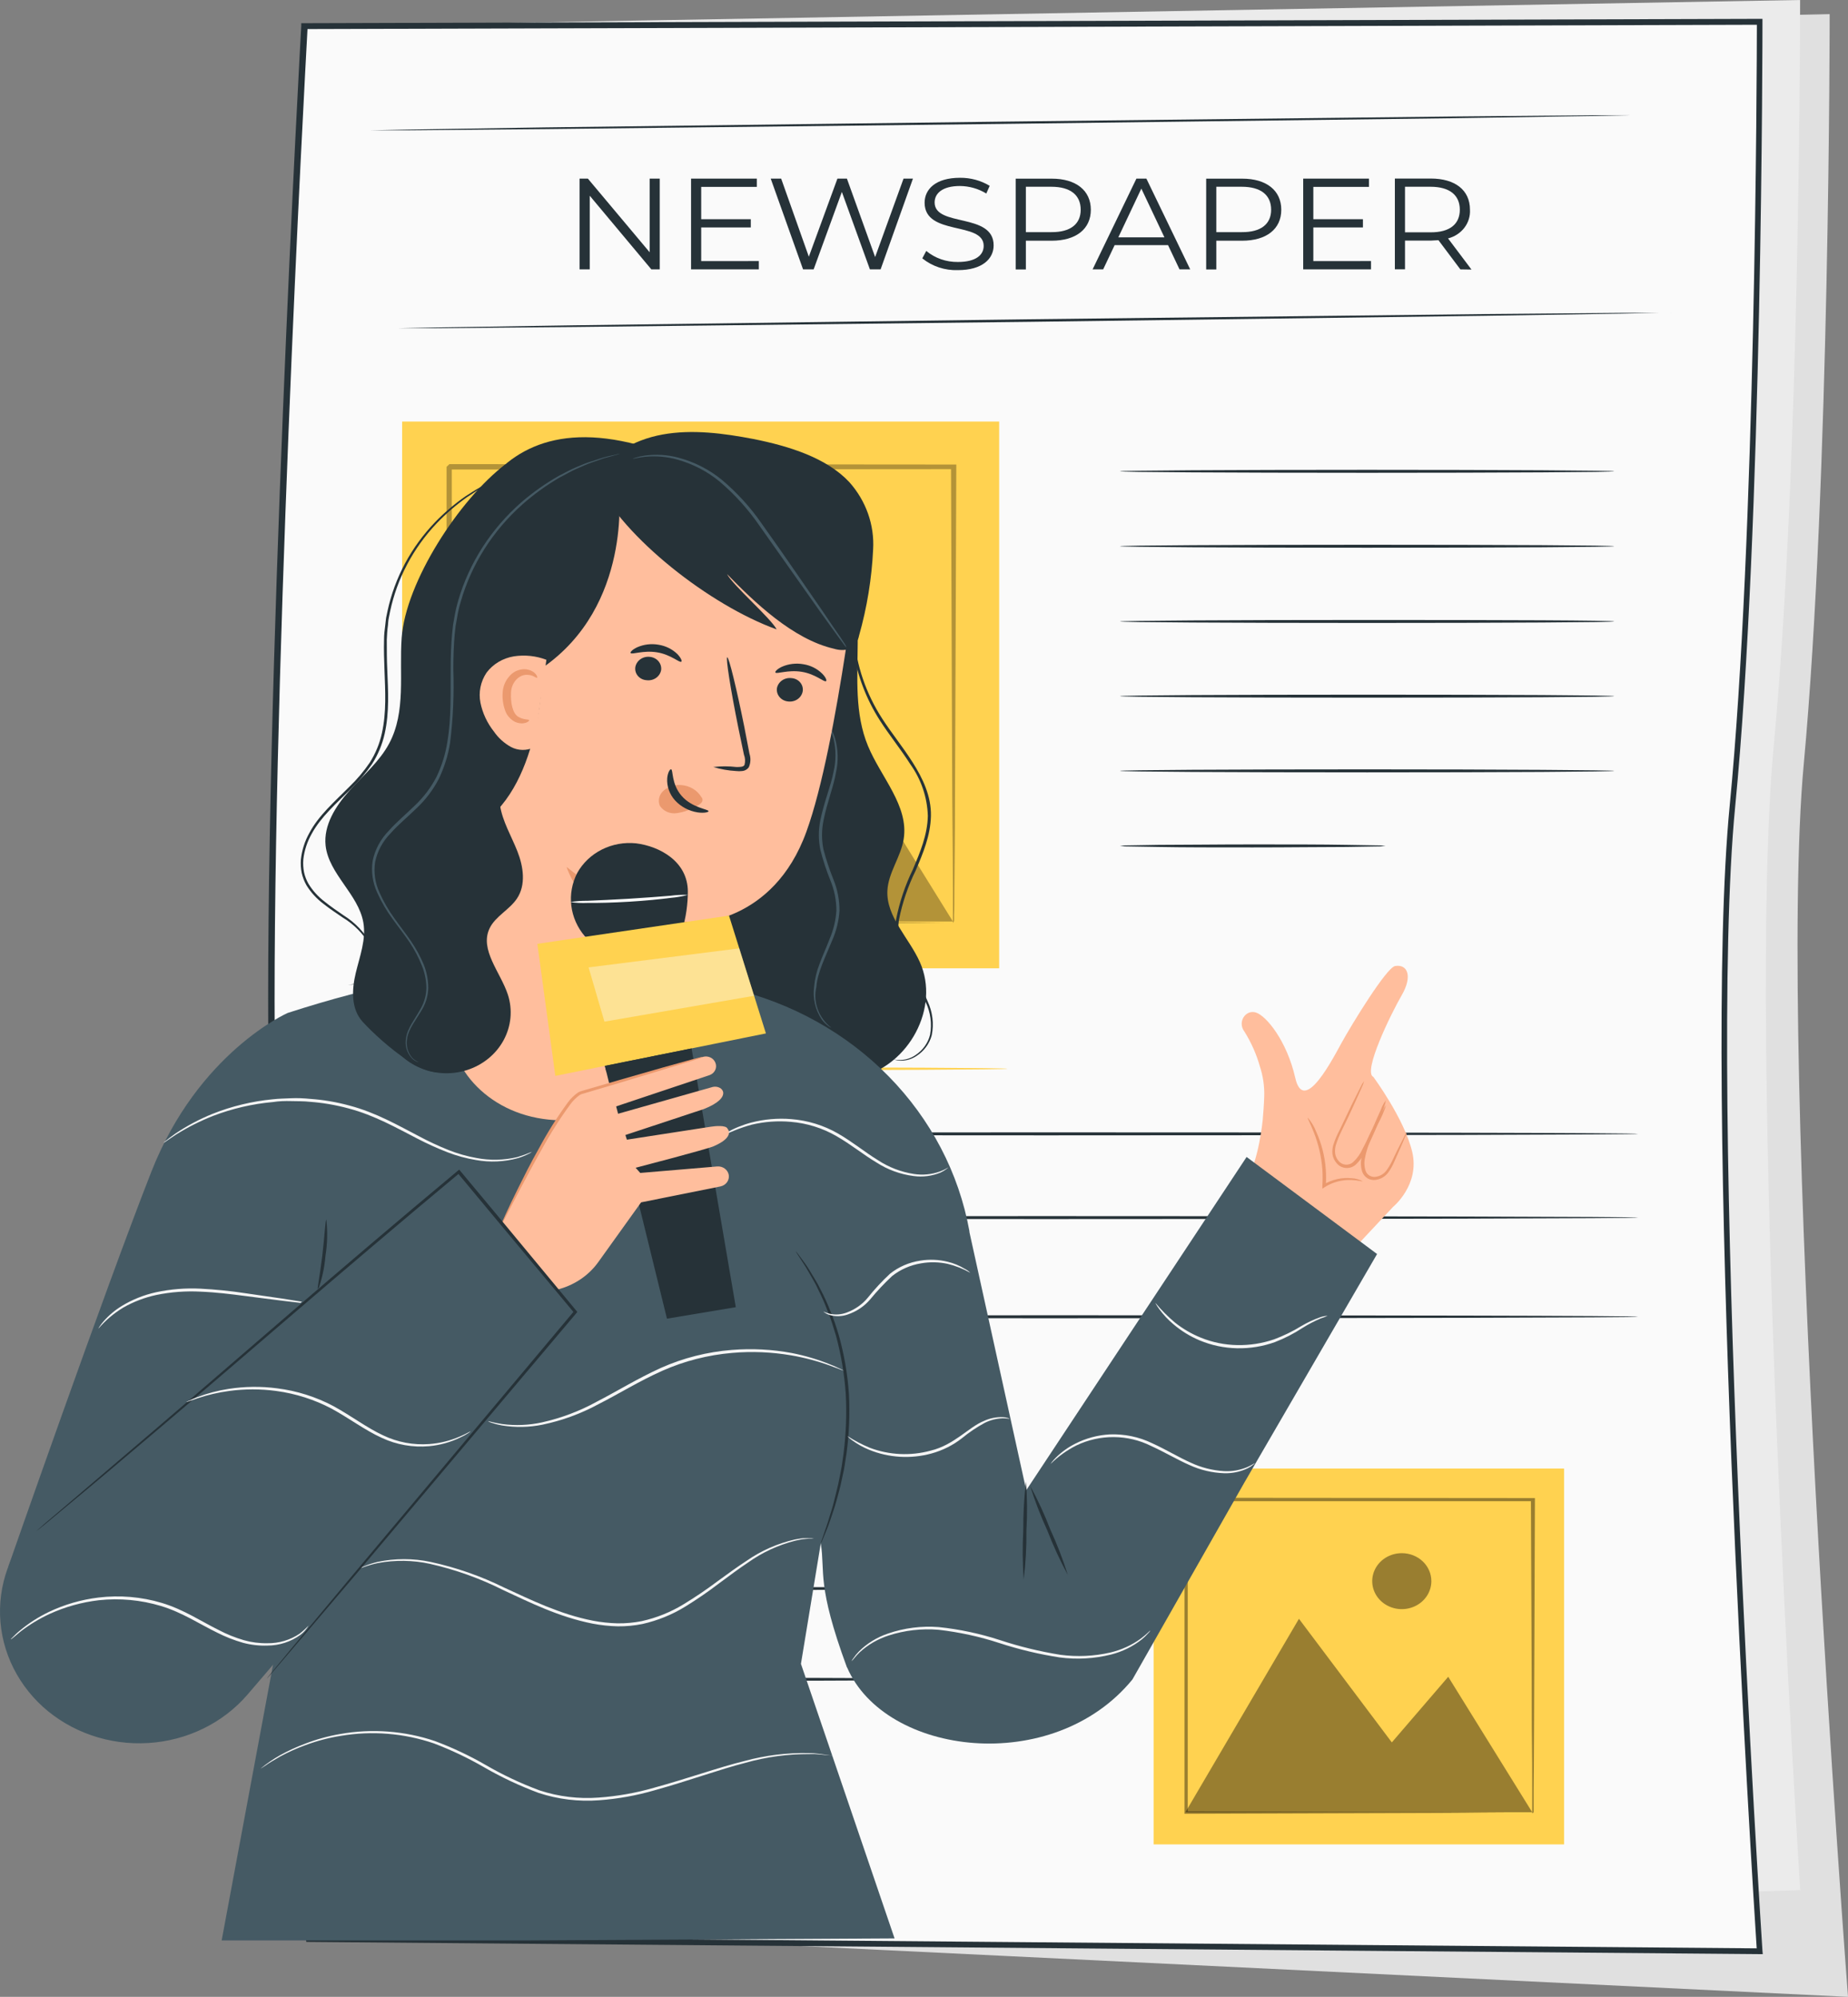 <svg width="223" height="241" viewBox="0 0 223 241" fill="none" xmlns="http://www.w3.org/2000/svg">
<rect x="0" y="0" width="223" height="241" fill="#808080" stroke="none"/>
<path d="M46.396 5.527C46.396 5.527 49.392 78.59 49.956 124.321C50.491 168.069 35.041 216.678 37.238 231.984L223 241C223 241 214.363 127.955 217.659 92.239C220.809 58.187 220.787 1.706 220.787 1.706L46.396 5.527Z" fill="#E0E0E0"/>
<path d="M39.062 3.156C39.062 3.156 42.132 76.218 42.725 121.949C43.275 165.697 35.026 218.717 37.29 234.023L217.234 228.114C217.234 228.114 210.678 125.611 214.048 89.909C217.256 55.856 217.22 0 217.22 0L39.062 3.156Z" fill="#EBEBEB"/>
<path d="M36.718 3.162C36.718 3.162 32.191 83.611 32.777 129.342C33.341 173.083 34.975 218.717 37.282 234.023L212.326 235.5C212.326 235.5 205.579 132.997 209.037 97.295C212.326 63.215 212.326 2.642 212.326 2.642L36.718 3.162Z" fill="#FAFAFA"/>
<path d="M212.714 235.847L36.967 234.37L36.916 234.072C34.374 217.365 32.901 167.216 32.411 129.349C31.825 84.131 36.308 3.96 36.352 3.128V2.802L212.678 2.275V2.621C212.678 3.225 212.678 63.652 209.389 97.308C205.967 132.574 212.612 234.432 212.678 235.459L212.714 235.847ZM37.627 233.676L211.982 235.147C211.542 228.322 205.389 131.506 208.722 97.26C211.857 64.948 211.997 7.989 212.004 2.989L37.106 3.509C36.791 9.175 32.623 85.609 33.187 129.335C33.634 166.966 35.092 216.72 37.597 233.676H37.627Z" fill="#263238"/>
<path d="M120.57 50.877H48.528V116.866H120.57V50.877Z" fill="#FFD250"/>
<g opacity="0.3">
<path d="M54.11 111.214L74.043 77.259L90.344 98.966L100.248 87.44L114.988 111.214H54.11Z" fill="black"/>
</g>
<g opacity="0.3">
<path d="M97.31 70.656C97.31 71.627 97.006 72.577 96.436 73.384C95.866 74.192 95.056 74.821 94.109 75.193C93.161 75.564 92.118 75.662 91.112 75.472C90.106 75.283 89.181 74.815 88.456 74.128C87.731 73.442 87.237 72.567 87.037 71.614C86.836 70.662 86.939 69.674 87.332 68.777C87.724 67.88 88.389 67.113 89.242 66.574C90.095 66.034 91.098 65.746 92.124 65.746C93.499 65.746 94.818 66.263 95.791 67.184C96.764 68.105 97.31 69.354 97.31 70.656Z" fill="black"/>
</g>
<g opacity="0.3">
<path d="M114.988 111.401C114.979 111.311 114.979 111.22 114.988 111.13C114.988 110.929 114.988 110.68 114.988 110.361C114.988 109.667 114.988 108.668 114.988 107.392C114.988 104.771 114.944 100.991 114.907 96.185C114.87 86.545 114.819 72.82 114.76 56.342L115.054 56.619L54.183 56.668L54.52 56.349V71.162C54.52 76.017 54.52 80.761 54.52 85.38C54.52 94.624 54.52 103.363 54.483 111.401L54.183 111.117L98.197 111.262L110.614 111.332L113.903 111.366H114.76H115.061H114.79H113.969L110.739 111.401L98.387 111.477L54.183 111.623H53.89V111.338C53.89 103.3 53.89 94.562 53.89 85.317C53.89 80.698 53.89 75.948 53.89 71.1V56.349C53.582 56.633 54.3 55.947 54.234 56.016L115.105 56.065H115.398V56.342C115.332 72.896 115.281 86.677 115.244 96.358C115.244 101.137 115.185 104.903 115.171 107.503C115.171 108.759 115.171 109.729 115.134 110.423C115.134 110.728 115.134 110.971 115.134 111.158C115.093 111.243 115.044 111.324 114.988 111.401Z" fill="black"/>
</g>
<path d="M188.737 177.237H139.207V222.601H188.737V177.237Z" fill="#FFD250"/>
<g opacity="0.4">
<path d="M143.046 218.717L156.745 195.373L167.954 210.291L174.759 202.371L184.891 218.717H143.046Z" fill="black"/>
</g>
<g opacity="0.4">
<path d="M172.723 190.823C172.724 191.492 172.516 192.146 172.124 192.702C171.733 193.259 171.176 193.693 170.524 193.949C169.871 194.206 169.153 194.273 168.461 194.143C167.768 194.013 167.132 193.691 166.632 193.219C166.133 192.746 165.793 192.143 165.655 191.488C165.518 190.832 165.589 190.152 165.86 189.535C166.131 188.917 166.59 188.39 167.177 188.019C167.765 187.649 168.456 187.452 169.162 187.453C170.107 187.453 171.012 187.808 171.68 188.44C172.348 189.072 172.723 189.929 172.723 190.823Z" fill="black"/>
</g>
<g opacity="0.4">
<path d="M184.891 218.842C184.891 218.842 184.891 218.779 184.891 218.655C184.891 218.53 184.891 218.349 184.891 218.128C184.891 217.665 184.891 216.986 184.891 216.089C184.891 214.285 184.891 211.685 184.84 208.384C184.84 201.753 184.781 192.321 184.737 180.989L184.935 181.183H143.09L143.324 180.962V191.149C143.324 194.478 143.324 197.745 143.324 200.921C143.324 207.274 143.324 213.28 143.324 218.807L143.119 218.613L173.375 218.71L181.909 218.766H184.173H184.759H184.964C184.903 218.773 184.842 218.773 184.781 218.766H184.217H182.019L173.529 218.814L143.141 218.911H142.936V218.717C142.936 213.169 142.936 207.184 142.936 200.831C142.936 197.655 142.936 194.388 142.936 191.059V180.996L143.17 180.767L185.015 180.802H185.221V180.989C185.177 192.37 185.14 201.85 185.118 208.501C185.118 211.789 185.074 214.376 185.067 216.165C185.067 217.025 185.067 217.698 185.067 218.169C185.067 218.384 185.067 218.551 185.067 218.675C185.067 218.8 184.898 218.849 184.891 218.842Z" fill="black"/>
</g>
<path d="M79.611 21.555V32.513H78.6L71.164 23.622V32.513H69.941V21.555H70.937L78.395 30.446V21.555H79.611Z" fill="#263238"/>
<path d="M91.567 31.507V32.513H83.391V21.555H91.325V22.554H84.615V26.458H90.6V27.45H84.615V31.514L91.567 31.507Z" fill="#263238"/>
<path d="M110.167 21.555L106.263 32.513H104.973L101.589 23.164L98.182 32.513H96.907L93.003 21.555H94.263L97.603 30.98L101.054 21.555H102.197L105.603 31.022L109.032 21.555H110.167Z" fill="#263238"/>
<path d="M111.295 31.181L111.772 30.286C112.826 31.162 114.186 31.636 115.588 31.618C117.786 31.618 118.702 30.758 118.702 29.676C118.702 26.673 111.574 28.518 111.574 24.467C111.574 22.852 112.892 21.457 115.837 21.457C117.108 21.443 118.356 21.78 119.427 22.428L119.017 23.358C118.07 22.774 116.967 22.459 115.837 22.449C113.72 22.449 112.782 23.337 112.782 24.433C112.782 27.443 119.903 25.626 119.903 29.613C119.903 31.229 118.548 32.602 115.588 32.602C114.019 32.656 112.487 32.148 111.295 31.181Z" fill="#263238"/>
<path d="M131.632 25.314C131.632 27.644 129.844 29.052 126.899 29.052H123.793V32.52H122.57V21.562H126.899C129.844 21.555 131.632 22.991 131.632 25.314ZM130.409 25.314C130.409 23.559 129.185 22.54 126.87 22.54H123.793V28.018H126.87C129.185 28.032 130.409 27.034 130.409 25.314Z" fill="#263238"/>
<path d="M140.95 29.586H134.504L133.119 32.513H131.844L137.134 21.555H138.335L143.624 32.513H142.335L140.95 29.586ZM140.511 28.643L137.727 22.762L134.95 28.643H140.511Z" fill="#263238"/>
<path d="M154.613 25.314C154.613 27.644 152.826 29.052 149.881 29.052H146.774V32.52H145.551V21.562H149.881C152.826 21.555 154.613 22.991 154.613 25.314ZM153.39 25.314C153.39 23.559 152.166 22.54 149.851 22.54H146.774V28.018H149.851C152.166 28.032 153.39 27.034 153.39 25.314Z" fill="#263238"/>
<path d="M165.441 31.507V32.513H157.258V21.555H165.192V22.554H158.481V26.458H164.466V27.45H158.481V31.514L165.441 31.507Z" fill="#263238"/>
<path d="M176.224 32.513L173.58 28.989C173.279 28.989 172.979 29.038 172.649 29.038H169.543V32.506H168.32V21.548H172.649C175.58 21.548 177.382 22.935 177.382 25.307C177.429 26.084 177.191 26.854 176.71 27.485C176.228 28.116 175.532 28.572 174.737 28.774L177.565 32.533L176.224 32.513ZM176.158 25.314C176.158 23.559 174.935 22.54 172.62 22.54H169.543V28.039H172.62C174.964 28.053 176.158 27.034 176.158 25.314Z" fill="#263238"/>
<path d="M201.74 37.763H201.337H200.165L195.645 37.853L179.016 38.116L124.16 38.844L69.289 39.469L52.659 39.614H48.139L52.659 39.524L69.282 39.261L124.152 38.532L179.016 37.908L195.638 37.763H200.165H201.337C201.601 37.749 201.74 37.763 201.74 37.763Z" fill="#263238"/>
<path d="M198.209 13.912C198.209 13.912 198.077 13.912 197.814 13.912H196.634L192.114 14.002L175.484 14.266L120.628 14.959L65.758 15.584L49.136 15.729H44.615H43.436C43.172 15.729 43.033 15.729 43.033 15.729H43.436H44.608L49.128 15.639L65.758 15.376L120.621 14.682L175.484 14.058L192.114 13.912H196.634H197.806C198.077 13.898 198.209 13.912 198.209 13.912Z" fill="#263238"/>
<path d="M194.795 56.883C194.795 56.98 181.44 57.063 164.972 57.063C148.503 57.063 135.141 56.98 135.141 56.883C135.141 56.786 148.489 56.703 164.972 56.703C181.455 56.703 194.795 56.786 194.795 56.883Z" fill="#263238"/>
<path d="M194.795 65.926C194.795 66.023 181.44 66.107 164.972 66.107C148.503 66.107 135.141 66.023 135.141 65.926C135.141 65.829 148.489 65.746 164.972 65.746C181.455 65.746 194.795 65.822 194.795 65.926Z" fill="#263238"/>
<path d="M194.795 75.005C194.795 75.102 181.44 75.185 164.972 75.185C148.503 75.185 135.141 75.102 135.141 75.005C135.141 74.908 148.489 74.825 164.972 74.825C181.455 74.825 194.795 74.866 194.795 75.005Z" fill="#263238"/>
<path d="M194.795 84.021C194.795 84.125 181.44 84.201 164.972 84.201C148.503 84.201 135.141 84.125 135.141 84.021C135.141 83.917 148.489 83.84 164.972 83.84C181.455 83.84 194.795 83.91 194.795 84.021Z" fill="#263238"/>
<path d="M194.795 93.037C194.795 93.141 181.44 93.217 164.972 93.217C148.503 93.217 135.141 93.141 135.141 93.037C135.141 92.933 148.489 92.856 164.972 92.856C181.455 92.856 194.795 92.953 194.795 93.037Z" fill="#263238"/>
<path d="M116.746 169.81C116.746 169.907 103.391 169.99 86.922 169.99C70.454 169.99 57.091 169.907 57.091 169.81C57.091 169.713 70.439 169.629 86.922 169.629C103.405 169.629 116.746 169.713 116.746 169.81Z" fill="#263238"/>
<path d="M116.746 180.767C116.746 180.864 103.391 180.948 86.922 180.948C70.454 180.948 57.091 180.864 57.091 180.767C57.091 180.67 70.439 180.587 86.922 180.587C103.405 180.587 116.746 180.663 116.746 180.767Z" fill="#263238"/>
<path d="M116.746 191.718C116.746 191.822 103.391 191.898 86.922 191.898C70.454 191.898 57.091 191.822 57.091 191.718C57.091 191.614 70.439 191.538 86.922 191.538C103.405 191.538 116.746 191.621 116.746 191.718Z" fill="#263238"/>
<path d="M116.746 202.676C116.746 202.773 103.391 202.856 86.922 202.856C70.454 202.856 57.091 202.773 57.091 202.676C57.091 202.579 70.439 202.496 86.922 202.496C103.405 202.496 116.746 202.572 116.746 202.676Z" fill="#263238"/>
<path d="M92.497 214.459C92.497 214.556 84.571 214.639 74.791 214.639C65.011 214.639 57.091 214.556 57.091 214.459C57.091 214.362 65.011 214.278 74.791 214.278C84.571 214.278 92.497 214.355 92.497 214.459Z" fill="#263238"/>
<path d="M167.199 102.094C166.782 102.151 166.36 102.174 165.939 102.163L162.503 102.219C159.573 102.219 155.595 102.274 151.17 102.274C146.745 102.274 142.731 102.274 139.83 102.219L136.394 102.163C135.975 102.174 135.556 102.15 135.141 102.094C135.556 102.037 135.975 102.014 136.394 102.025L139.83 101.969C142.76 101.969 146.745 101.914 151.17 101.914C155.595 101.914 159.602 101.914 162.503 101.969L165.939 102.025C166.36 102.014 166.782 102.037 167.199 102.094Z" fill="#263238"/>
<path d="M197.674 158.921C197.674 159.018 165.697 159.102 126.262 159.102C86.827 159.102 54.82 158.984 54.82 158.921C54.82 158.859 86.79 158.741 126.233 158.741C165.675 158.741 197.674 158.79 197.674 158.921Z" fill="#263238"/>
<path d="M197.674 146.951C197.674 147.048 165.697 147.131 126.262 147.131C86.827 147.131 54.85 147.048 54.85 146.951C54.85 146.854 86.82 146.771 126.262 146.771C165.704 146.771 197.674 146.847 197.674 146.951Z" fill="#263238"/>
<path d="M197.674 136.846C197.674 136.943 165.697 137.027 126.262 137.027C86.827 137.027 54.85 136.943 54.85 136.846C54.85 136.749 86.82 136.666 126.262 136.666C165.704 136.666 197.674 136.728 197.674 136.846Z" fill="#263238"/>
<path d="M121.574 128.989C121.574 129.086 106.057 129.169 86.922 129.169C67.787 129.169 52.264 129.086 52.264 128.989C52.264 128.892 67.78 128.809 86.922 128.809C106.065 128.809 121.574 128.885 121.574 128.989Z" fill="#FFD250"/>
<path d="M103.684 130.008C109.706 128.621 113.442 121.575 111.01 116.138C109.713 113.204 106.922 110.666 107.083 107.483C107.193 105.319 108.702 103.426 109.046 101.283C109.698 97.267 106.299 93.806 104.739 90.027C103.12 86.129 103.479 81.787 103.501 77.592C103.523 73.396 103.039 68.895 100.175 65.698L96.622 114.439L103.684 130.008Z" fill="#263238"/>
<path d="M63.538 55.33C58.315 58.36 54.681 63.437 52.549 68.867C50.418 74.297 49.575 80.116 48.938 85.886C47.254 101.132 46.688 116.471 47.245 131.791C67.025 134.156 86.944 136.528 106.834 135.258C103.384 113.759 101.2 92.26 103.962 70.705" fill="#263238"/>
<path d="M107.852 127.858C107.852 127.858 108.094 127.928 108.585 127.935C109.268 127.93 109.932 127.721 110.482 127.338C111.364 126.751 111.987 125.877 112.233 124.883C112.477 123.547 112.291 122.172 111.698 120.937C111.12 119.55 110.138 118.163 109.274 116.547C108.81 115.716 108.46 114.833 108.233 113.918C108.036 112.938 108.004 111.933 108.138 110.943C108.547 108.86 109.229 106.833 110.167 104.91C111.017 102.891 111.925 100.748 111.962 98.46C111.895 96.23 111.158 94.065 109.838 92.218C108.651 90.359 107.281 88.681 106.175 86.947C104.528 84.373 103.442 81.513 102.979 78.536C102.516 75.558 102.686 72.523 103.479 69.609C103.653 68.976 103.866 68.353 104.116 67.743L104.307 67.265C104.329 67.21 104.356 67.156 104.387 67.106C104.383 67.165 104.368 67.224 104.343 67.279C104.343 67.411 104.248 67.57 104.182 67.764C104.028 68.187 103.845 68.819 103.625 69.644C103.049 71.976 102.857 74.378 103.054 76.766C103.338 80.308 104.511 83.734 106.475 86.76C107.574 88.466 108.944 90.137 110.138 92.024C111.332 93.91 112.387 96.081 112.336 98.474C112.284 100.866 111.361 103.03 110.504 105.048C109.571 106.942 108.892 108.939 108.482 110.992C108.345 111.946 108.369 112.916 108.556 113.863C108.767 114.751 109.099 115.609 109.545 116.415C110.38 118.003 111.369 119.411 111.94 120.854C112.537 122.134 112.711 123.556 112.438 124.932C112.166 125.966 111.498 126.869 110.563 127.463C109.983 127.848 109.285 128.04 108.578 128.011C108.396 128.002 108.216 127.972 108.043 127.921C107.976 127.911 107.911 127.89 107.852 127.858Z" fill="#263238"/>
<path d="M158.679 130.854C157.683 131.888 156.752 132.089 156.298 130.078C155.294 125.646 152.804 122.581 151.544 122.199C150.284 121.818 149.295 123.371 150.166 124.502C150.99 125.82 151.618 127.239 152.034 128.718C152.419 129.892 152.595 131.118 152.555 132.346C152.518 133.407 152.445 134.35 152.371 135.189C152.371 135.189 151.903 140.044 150.474 142.298L163.082 151.022L168.093 145.668C168.093 145.668 171.353 143.019 170.415 139.031C169.477 135.043 165.719 129.967 165.719 129.967C164.43 129.37 167.829 122.387 169.148 120.112C170.466 117.837 169.88 116.339 168.349 116.589C167.316 116.762 163.111 123.635 161.858 125.917C161.177 127.165 159.88 129.613 158.679 130.854Z" fill="#FFBE9D"/>
<path d="M102.197 201.226C98.534 191.26 99.589 189.811 99.047 186.246L96.651 200.81L107.948 233.947L63.817 234.19H26.748L34.711 191.448L26.396 181.648L26.22 185.809L1.012 189.048C1.012 189.048 12.601 155.835 18.264 141.417C23.927 126.998 34.711 122.255 34.711 122.255C55.223 115.618 70.534 115.229 88.27 119.321C95.538 121.025 102.123 124.698 107.221 129.89C112.319 135.081 115.707 141.567 116.973 148.553C116.973 148.747 117.046 148.941 117.076 149.129L123.837 179.859L150.43 139.634L166.173 151.348L150.152 178.943L136.65 202.697C127.068 214.41 106.812 211.92 102.219 201.24" fill="#455A64"/>
<path d="M38.323 155.849C38.213 155.849 38.608 153.914 38.894 151.528C39.18 149.143 39.26 147.194 39.377 147.194C39.544 148.651 39.509 150.122 39.275 151.57C39.157 153.03 38.836 154.468 38.323 155.849Z" fill="#263238"/>
<path d="M96.028 151.022C96.028 151.022 96.124 151.112 96.278 151.314L96.93 152.194C97.278 152.656 97.596 153.138 97.882 153.637C98.219 154.219 98.658 154.857 99.01 155.62C99.442 156.436 99.826 157.275 100.16 158.131C100.563 159.046 100.893 160.059 101.208 161.113C101.862 163.436 102.275 165.815 102.439 168.215C102.567 170.613 102.471 173.017 102.153 175.4C102.065 175.948 101.984 176.482 101.904 177.002C101.823 177.522 101.691 178.014 101.596 178.5C101.413 179.464 101.149 180.344 100.929 181.156C100.71 181.967 100.446 182.682 100.241 183.313C100.036 183.944 99.823 184.485 99.64 184.915L99.222 185.92C99.182 186.04 99.125 186.154 99.054 186.26C99.073 186.134 99.108 186.011 99.156 185.893C99.244 185.622 99.362 185.282 99.501 184.873C99.64 184.464 99.853 183.895 100.036 183.257C100.219 182.619 100.482 181.905 100.666 181.093C100.849 180.282 101.113 179.401 101.288 178.437C101.376 177.959 101.493 177.466 101.574 176.946C101.655 176.426 101.721 175.906 101.801 175.358C102.098 172.995 102.184 170.612 102.058 168.236C101.895 165.862 101.5 163.508 100.878 161.203C100.548 160.149 100.263 159.123 99.874 158.242C99.557 157.387 99.19 156.549 98.776 155.731C98.439 154.961 98.043 154.344 97.706 153.734C97.369 153.124 97.076 152.666 96.812 152.271L96.219 151.355C96.147 151.249 96.083 151.138 96.028 151.022Z" fill="#263238"/>
<path d="M123.53 190.643C123.389 188.672 123.372 186.694 123.478 184.72C123.465 182.744 123.576 180.769 123.808 178.805C123.957 180.776 123.974 182.754 123.859 184.727C123.882 186.704 123.771 188.68 123.53 190.643Z" fill="#263238"/>
<path d="M128.856 190.082C127.923 188.358 127.104 186.581 126.401 184.762C125.583 182.986 124.881 181.163 124.299 179.304C125.237 181.026 126.057 182.802 126.753 184.624C127.57 186.401 128.272 188.223 128.856 190.082Z" fill="#263238"/>
<path d="M100.49 211.872H100.299L99.75 211.824L98.863 211.74C98.46 211.693 98.053 211.679 97.647 211.699C95.053 211.691 92.471 212.044 89.984 212.746C86.82 213.55 83.179 214.91 78.996 216.068C76.813 216.705 74.562 217.11 72.285 217.275C69.822 217.461 67.345 217.161 65.011 216.394C62.722 215.544 60.516 214.507 58.417 213.294C56.488 212.177 54.464 211.214 52.366 210.416C48.758 209.177 44.869 208.864 41.092 209.507C39.643 209.738 38.224 210.113 36.857 210.624C35.822 211 34.818 211.45 33.854 211.969C33.07 212.42 32.462 212.774 32.081 213.051L31.627 213.349C31.524 213.412 31.473 213.446 31.466 213.439C32.184 212.847 32.956 212.315 33.773 211.851C34.735 211.316 35.739 210.852 36.777 210.464C38.152 209.927 39.584 209.529 41.048 209.278C44.875 208.598 48.824 208.892 52.491 210.131C54.613 210.926 56.66 211.891 58.608 213.016C60.676 214.218 62.853 215.244 65.113 216.082C67.398 216.835 69.823 217.13 72.234 216.949C74.485 216.79 76.711 216.397 78.871 215.777C83.032 214.639 86.695 213.308 89.86 212.531C92.366 211.847 94.967 211.527 97.574 211.581C97.981 211.577 98.388 211.605 98.79 211.664L99.684 211.782L100.226 211.865C100.314 211.855 100.403 211.857 100.49 211.872Z" fill="#F5F5F5"/>
<path d="M98.241 185.622C98.044 185.666 97.842 185.691 97.64 185.698L96.907 185.761C96.622 185.795 96.299 185.886 95.933 185.955C93.889 186.48 91.969 187.37 90.278 188.577C89.179 189.305 88.021 190.172 86.776 191.094C85.459 192.102 84.087 193.044 82.666 193.917C81.095 194.882 79.36 195.586 77.538 195.997C76.558 196.197 75.558 196.293 74.556 196.282C73.53 196.258 72.508 196.149 71.501 195.956C67.421 195.151 63.904 193.383 60.718 191.905C57.929 190.501 54.963 189.438 51.89 188.743C49.825 188.292 47.684 188.259 45.605 188.646C45.042 188.763 44.488 188.918 43.949 189.111C43.764 189.184 43.572 189.245 43.377 189.291C43.55 189.192 43.731 189.108 43.92 189.041C44.451 188.818 45.003 188.639 45.568 188.507C47.669 188.063 49.848 188.063 51.949 188.507C55.042 189.174 58.031 190.216 60.842 191.607C64.036 193.071 67.546 194.818 71.545 195.602C72.53 195.789 73.53 195.896 74.534 195.921C75.506 195.932 76.476 195.844 77.428 195.657C79.226 195.257 80.939 194.568 82.49 193.618C83.903 192.759 85.27 191.833 86.585 190.844C87.838 189.929 89.01 189.076 90.131 188.348C91.861 187.146 93.826 186.281 95.911 185.802C96.285 185.74 96.644 185.671 96.9 185.643H97.633C97.835 185.625 98.038 185.618 98.241 185.622Z" fill="#F5F5F5"/>
<path d="M138.811 196.802C138.743 196.91 138.662 197.01 138.57 197.1C138.327 197.378 138.06 197.635 137.771 197.87C136.692 198.723 135.43 199.343 134.072 199.687C132.058 200.189 129.959 200.31 127.896 200.04C125.405 199.658 122.954 199.073 120.57 198.293C118.194 197.517 115.739 196.983 113.244 196.698C111.21 196.53 109.162 196.766 107.23 197.391C105.93 197.811 104.744 198.498 103.757 199.402C103.495 199.653 103.251 199.92 103.025 200.2C102.949 200.304 102.861 200.4 102.761 200.484C102.811 200.368 102.877 200.258 102.959 200.158C103.163 199.855 103.396 199.569 103.655 199.305C104.626 198.341 105.823 197.604 107.149 197.155C109.109 196.478 111.201 196.211 113.281 196.372C115.799 196.636 118.278 197.164 120.673 197.946C123.039 198.725 125.47 199.317 127.94 199.715C129.962 199.988 132.021 199.894 134.006 199.437C135.335 199.12 136.582 198.549 137.669 197.759C138.438 197.183 138.775 196.767 138.811 196.802Z" fill="#F5F5F5"/>
<path d="M151.419 176.599C151.419 176.599 151.36 176.668 151.221 176.779C151.022 176.944 150.803 177.086 150.569 177.202C149.691 177.627 148.713 177.834 147.727 177.806C146.275 177.756 144.851 177.421 143.544 176.821C142.079 176.183 140.562 175.268 138.899 174.512C137.511 173.819 135.967 173.453 134.397 173.443C132.828 173.433 131.279 173.781 129.881 174.456C128.73 175.037 127.683 175.789 126.782 176.682C126.782 176.682 126.826 176.599 126.929 176.46C127.086 176.26 127.258 176.07 127.442 175.892C128.116 175.227 128.897 174.667 129.757 174.234C131.039 173.581 132.456 173.2 133.91 173.118C135.688 173.05 137.455 173.417 139.038 174.186C140.731 174.955 142.218 175.878 143.661 176.516C144.922 177.114 146.297 177.465 147.705 177.549C148.654 177.602 149.603 177.44 150.474 177.078C151.104 176.807 151.397 176.564 151.419 176.599Z" fill="#F5F5F5"/>
<path d="M160.21 158.803C159.931 158.928 159.645 159.037 159.353 159.129C158.589 159.456 157.854 159.841 157.155 160.281C156.121 160.96 155.01 161.53 153.844 161.98C152.387 162.503 150.838 162.755 149.28 162.722C147.722 162.691 146.186 162.368 144.76 161.772C143.603 161.285 142.534 160.627 141.595 159.823C140.959 159.29 140.394 158.687 139.91 158.027C139.734 157.791 139.617 157.604 139.537 157.472C139.456 157.34 139.427 157.271 139.441 157.264C140.143 158.113 140.925 158.9 141.778 159.615C142.722 160.368 143.779 160.985 144.914 161.446C146.304 162.01 147.797 162.313 149.309 162.34C150.819 162.367 152.321 162.132 153.741 161.647C154.895 161.217 156 160.678 157.038 160.038C157.758 159.613 158.521 159.257 159.316 158.977C159.603 158.875 159.905 158.817 160.21 158.803Z" fill="#F5F5F5"/>
<path d="M121.83 171.224C121.83 171.259 121.53 171.169 121.002 171.176C120.25 171.2 119.514 171.385 118.848 171.717C117.87 172.244 116.95 172.862 116.101 173.562C115.012 174.42 113.748 175.055 112.387 175.427C109.899 176.107 107.239 175.945 104.863 174.969C104.153 174.679 103.484 174.306 102.871 173.86C102.641 173.702 102.432 173.518 102.248 173.312C103.105 173.865 104.015 174.341 104.966 174.734C107.3 175.615 109.877 175.737 112.292 175.08C115.163 174.387 116.9 172.223 118.746 171.488C119.451 171.161 120.232 171.006 121.017 171.037C121.228 171.046 121.438 171.081 121.64 171.141C121.764 171.183 121.837 171.211 121.83 171.224Z" fill="#F5F5F5"/>
<path d="M117.09 153.616C116.234 153.133 115.309 152.768 114.343 152.534C113.296 152.309 112.212 152.287 111.156 152.472C109.863 152.68 108.651 153.212 107.647 154.011C106.702 154.894 105.818 155.835 105.003 156.827C104.297 157.658 103.361 158.287 102.299 158.644C101.582 158.899 100.794 158.916 100.065 158.693C99.87 158.631 99.687 158.539 99.523 158.422C99.413 158.346 99.362 158.297 99.369 158.29C99.376 158.283 99.625 158.429 100.102 158.554C100.802 158.716 101.538 158.662 102.204 158.401C103.201 158.027 104.074 157.407 104.731 156.605C105.542 155.587 106.431 154.628 107.391 153.734C108.435 152.897 109.702 152.348 111.054 152.146C112.155 151.969 113.284 152.016 114.365 152.284C115.091 152.458 115.781 152.744 116.409 153.13C116.663 153.255 116.894 153.419 117.09 153.616Z" fill="#F5F5F5"/>
<path d="M58.872 171.516C58.872 171.481 59.48 171.703 60.608 171.869C62.204 172.08 63.828 172.012 65.399 171.668C67.73 171.147 69.967 170.301 72.036 169.158C74.41 167.937 76.908 166.384 79.765 165.087C82.458 163.887 85.356 163.155 88.322 162.923C90.736 162.727 93.168 162.853 95.545 163.297C97.144 163.608 98.705 164.072 100.204 164.685C100.739 164.886 101.134 165.094 101.405 165.219C101.548 165.275 101.684 165.347 101.808 165.434C101.808 165.434 101.215 165.205 100.153 164.816C98.644 164.269 97.084 163.855 95.493 163.582C93.138 163.177 90.735 163.076 88.351 163.284C85.431 163.531 82.579 164.261 79.926 165.44C77.106 166.696 74.608 168.263 72.205 169.477C70.101 170.62 67.826 171.452 65.457 171.946C63.852 172.271 62.196 172.302 60.578 172.036C60.142 171.961 59.714 171.852 59.297 171.71C59.146 171.664 59.003 171.599 58.872 171.516Z" fill="#F5F5F5"/>
<path d="M64.198 139.01C64.072 139.109 63.935 139.193 63.787 139.26C63.377 139.468 62.948 139.639 62.505 139.773C60.856 140.231 59.116 140.31 57.428 140.002C56.264 139.81 55.124 139.501 54.029 139.079C52.776 138.593 51.553 138.04 50.366 137.422C47.868 136.139 45.187 134.599 42.044 133.774C40.521 133.361 38.957 133.093 37.378 132.976C36.645 132.893 35.861 132.914 35.129 132.893C34.396 132.872 33.663 132.893 32.967 133.004C30.474 133.226 28.028 133.791 25.707 134.682C24.149 135.297 22.655 136.049 21.246 136.93C20.748 137.242 20.389 137.519 20.125 137.685C20.002 137.784 19.867 137.867 19.722 137.935C19.828 137.82 19.949 137.717 20.081 137.63C20.323 137.443 20.675 137.151 21.166 136.812C22.553 135.877 24.041 135.085 25.605 134.447C27.939 133.512 30.409 132.913 32.931 132.671C33.663 132.588 34.396 132.581 35.129 132.546C35.861 132.512 36.645 132.546 37.422 132.623C39.024 132.735 40.61 133.005 42.154 133.427C45.355 134.266 48.066 135.841 50.542 137.124C51.706 137.749 52.907 138.309 54.139 138.802C55.21 139.228 56.325 139.546 57.465 139.752C59.118 140.076 60.827 140.039 62.461 139.641C63.052 139.463 63.632 139.252 64.198 139.01Z" fill="#F5F5F5"/>
<path d="M114.446 140.89C114.446 140.89 114.38 140.966 114.218 141.084C113.993 141.256 113.747 141.403 113.486 141.521C112.471 141.941 111.352 142.085 110.255 141.937C108.635 141.73 107.089 141.164 105.742 140.286C104.189 139.364 102.68 138.116 100.907 137.103C99.246 136.144 97.373 135.56 95.435 135.397C93.853 135.254 92.257 135.369 90.717 135.737C89.304 136.118 87.947 136.668 86.681 137.374C86.681 137.374 86.754 137.297 86.915 137.186C87.148 137.014 87.393 136.857 87.648 136.715C88.581 136.18 89.586 135.767 90.636 135.487C92.207 135.077 93.841 134.934 95.464 135.064C97.458 135.219 99.386 135.81 101.098 136.791C102.907 137.831 104.409 139.087 105.926 140.009C107.225 140.871 108.712 141.444 110.277 141.687C111.334 141.852 112.418 141.749 113.42 141.389C114.094 141.139 114.424 140.89 114.446 140.89Z" fill="#F5F5F5"/>
<path d="M37.971 157.396C37.606 157.397 37.241 157.371 36.879 157.319L33.949 156.973L29.554 156.411C27.905 156.196 26.103 155.967 24.198 155.891C22.417 155.797 20.631 155.93 18.887 156.286C17.468 156.589 16.11 157.107 14.865 157.819C13.732 158.505 12.722 159.36 11.876 160.35C11.909 160.266 11.954 160.187 12.008 160.114C12.149 159.895 12.308 159.686 12.484 159.49C13.119 158.754 13.873 158.117 14.719 157.604C15.973 156.842 17.355 156.289 18.806 155.967C20.581 155.583 22.403 155.436 24.22 155.53C26.022 155.623 27.817 155.806 29.598 156.078L33.993 156.716L36.923 157.181C37.279 157.218 37.631 157.29 37.971 157.396Z" fill="#F5F5F5"/>
<path d="M100.109 87.787C100.419 88.193 100.646 88.652 100.775 89.139C101.143 90.467 101.181 91.859 100.885 93.203C100.6 94.923 99.801 96.844 99.369 99.049C99.135 100.195 99.135 101.372 99.369 102.517C99.69 103.746 100.091 104.955 100.57 106.137C101.062 107.348 101.311 108.634 101.303 109.931C101.22 111.137 100.93 112.322 100.446 113.44C99.581 115.562 98.629 117.407 98.512 119.113C98.304 120.015 98.363 120.953 98.684 121.825C99.005 122.696 99.574 123.467 100.329 124.051C100.205 123.998 100.09 123.93 99.984 123.85C99.668 123.624 99.391 123.352 99.164 123.045C98.376 121.871 98.049 120.472 98.241 119.092C98.325 118.143 98.546 117.21 98.9 116.318C99.252 115.361 99.713 114.369 100.116 113.308C100.577 112.224 100.852 111.077 100.929 109.91C100.929 108.655 100.681 107.41 100.197 106.241C99.713 105.044 99.312 103.819 98.995 102.573C98.746 101.384 98.746 100.161 98.995 98.973C99.457 96.719 100.277 94.812 100.585 93.141C100.893 91.827 100.893 90.466 100.585 89.153C100.46 88.688 100.3 88.231 100.109 87.787Z" fill="#455A64"/>
<path d="M80.988 125.313C82.27 118.524 83.757 111.401 83.757 111.401C83.757 111.401 93.281 111.491 97.303 100.395C101.156 89.819 103.94 64.332 103.94 64.332C97.847 60.742 90.74 59.004 83.573 59.35C76.406 59.696 69.522 62.109 63.846 66.266L54.366 121.554C53.267 127.969 58.22 133.975 65.487 135.036C72.827 136.146 79.765 131.777 80.988 125.313Z" fill="#FFBE9D"/>
<path d="M96.864 83.431C96.797 83.814 96.575 84.156 96.245 84.385C95.915 84.615 95.503 84.713 95.098 84.659C94.899 84.64 94.705 84.583 94.529 84.493C94.353 84.403 94.198 84.28 94.072 84.132C93.947 83.984 93.854 83.814 93.798 83.632C93.743 83.45 93.727 83.259 93.75 83.071C93.819 82.689 94.041 82.348 94.37 82.119C94.7 81.89 95.111 81.791 95.516 81.843C95.717 81.856 95.914 81.909 96.093 81.997C96.272 82.086 96.43 82.209 96.556 82.358C96.683 82.507 96.776 82.68 96.829 82.864C96.881 83.049 96.893 83.242 96.864 83.431Z" fill="#263238"/>
<path d="M99.677 82.21C99.45 82.37 98.431 81.351 96.746 81.08C95.061 80.81 93.713 81.392 93.567 81.163C93.501 81.066 93.757 80.754 94.358 80.47C95.166 80.116 96.07 80.01 96.944 80.165C97.811 80.302 98.607 80.701 99.215 81.302C99.677 81.767 99.787 82.141 99.677 82.21Z" fill="#263238"/>
<path d="M79.78 80.865C79.715 81.248 79.493 81.592 79.163 81.821C78.832 82.051 78.42 82.148 78.014 82.093C77.813 82.079 77.617 82.027 77.439 81.939C77.26 81.85 77.103 81.728 76.976 81.58C76.85 81.432 76.757 81.26 76.704 81.076C76.65 80.892 76.638 80.7 76.666 80.511C76.735 80.129 76.957 79.787 77.286 79.557C77.615 79.327 78.026 79.227 78.432 79.277C78.631 79.296 78.824 79.352 79 79.443C79.177 79.533 79.332 79.656 79.457 79.803C79.583 79.951 79.676 80.121 79.731 80.304C79.787 80.486 79.803 80.677 79.78 80.865Z" fill="#263238"/>
<path d="M82.212 79.859C81.985 80.019 80.966 78.999 79.281 78.729C77.597 78.459 76.249 79.041 76.102 78.812C76.029 78.715 76.285 78.403 76.893 78.119C77.698 77.765 78.6 77.658 79.472 77.814C80.34 77.953 81.138 78.351 81.75 78.951C82.212 79.443 82.322 79.818 82.212 79.859Z" fill="#263238"/>
<path d="M86.073 92.572C86.999 92.464 87.937 92.464 88.864 92.572C89.296 92.572 89.713 92.572 89.838 92.322C89.95 91.912 89.927 91.479 89.772 91.081C89.56 90.04 89.325 88.952 89.091 87.814C88.153 83.161 87.56 79.367 87.757 79.332C87.955 79.298 88.871 83.036 89.809 87.689C90.028 88.834 90.234 89.93 90.439 90.97C90.614 91.5 90.588 92.072 90.365 92.586C90.277 92.718 90.157 92.829 90.017 92.911C89.876 92.993 89.717 93.043 89.552 93.057C89.309 93.086 89.063 93.086 88.82 93.057C87.886 93.004 86.963 92.841 86.073 92.572Z" fill="#263238"/>
<path d="M83.757 111.401C78.066 110.539 72.739 108.195 68.373 104.632C68.373 104.632 70.827 113.128 83.091 114.071L83.757 111.401Z" fill="#EB996E"/>
<path d="M84.666 96.254C84.42 95.824 84.062 95.46 83.627 95.196C83.191 94.933 82.691 94.779 82.175 94.749C81.803 94.719 81.427 94.76 81.072 94.871C80.717 94.982 80.389 95.16 80.109 95.394C79.835 95.619 79.642 95.918 79.555 96.251C79.469 96.584 79.493 96.934 79.626 97.253C79.84 97.579 80.153 97.838 80.524 97.995C80.894 98.152 81.306 98.2 81.706 98.134C82.543 98.006 83.343 97.718 84.058 97.288C84.272 97.195 84.463 97.063 84.622 96.899C84.698 96.823 84.749 96.727 84.767 96.623C84.786 96.519 84.771 96.412 84.725 96.317" fill="#EB996E"/>
<path d="M80.974 92.849C81.252 92.849 80.974 94.59 82.256 96.06C83.538 97.53 85.53 97.662 85.501 97.905C85.501 98.016 85.01 98.162 84.197 98.05C83.137 97.884 82.171 97.374 81.465 96.608C80.793 95.866 80.451 94.906 80.512 93.931C80.578 93.203 80.856 92.814 80.974 92.849Z" fill="#263238"/>
<path d="M72 58.145C75.223 64.872 85.662 73.056 93.721 75.962C92.988 74.575 88.461 70.67 87.728 69.283C90.981 72.626 95.677 77.168 100.651 78.299C101.224 78.479 101.84 78.499 102.424 78.354C102.749 78.189 103.029 77.956 103.244 77.672C103.458 77.388 103.601 77.062 103.662 76.718C104.624 73.318 105.194 69.83 105.361 66.315C105.534 63.355 104.504 60.444 102.482 58.18C99.735 55.253 95.252 53.852 90.93 52.985C87.311 52.292 83.523 51.792 79.941 52.444C76.358 53.096 73.04 55.038 71.963 57.902" fill="#263238"/>
<path d="M52.777 83.48C52.715 80.868 52.818 78.256 53.084 75.656C53.897 69.713 55.853 48.117 76.915 53.672L74.674 59.22C74.674 59.22 76.293 73.09 65.48 80.581C65.48 80.581 65.523 94.451 58.044 99.465C58.044 99.465 52.821 90.054 52.777 83.514" fill="#263238"/>
<path d="M65.934 79.63C64.69 79.154 63.331 79.01 62.007 79.214C60.677 79.434 59.493 80.142 58.711 81.184C57.988 82.266 57.726 83.567 57.978 84.825C58.236 86.083 58.792 87.268 59.604 88.293C60.13 89.059 60.837 89.698 61.67 90.158C62.09 90.379 62.561 90.5 63.041 90.508C63.521 90.516 63.996 90.413 64.425 90.207" fill="#FFBE9D"/>
<path d="M63.839 86.906C63.978 86.982 63.282 87.599 62.161 87.128C61.865 86.975 61.604 86.768 61.393 86.519C61.181 86.27 61.024 85.985 60.93 85.678C60.694 84.992 60.602 84.269 60.659 83.549C60.703 82.771 61.038 82.034 61.604 81.468C61.84 81.225 62.132 81.036 62.457 80.916C62.782 80.795 63.132 80.747 63.48 80.775C64.696 80.955 64.945 81.808 64.784 81.808C64.622 81.808 64.271 81.399 63.443 81.448C62.615 81.496 61.729 82.322 61.663 83.584C61.597 84.846 61.868 86.094 62.52 86.496C63.172 86.899 63.78 86.795 63.839 86.906Z" fill="#EB996E"/>
<path d="M62.732 92.204C60.798 92.898 60.036 95.242 60.337 97.191C60.637 99.139 61.707 100.901 62.432 102.739C63.157 104.577 63.494 106.782 62.381 108.446C61.48 109.799 59.78 110.583 59.084 112.032C57.839 114.626 60.388 117.317 61.282 120.035C61.879 121.871 61.692 123.855 60.761 125.561C59.83 127.267 58.23 128.56 56.303 129.162C54.377 129.764 52.278 129.627 50.457 128.78C48.636 127.933 47.239 126.445 46.564 124.633C44.506 119.085 49.788 113.051 48.3 107.351" fill="#263238"/>
<path d="M61.011 56.023C55.436 60.246 48.938 70.254 48.469 76.995C48.161 81.302 49.018 85.886 46.96 89.735C45.795 91.913 43.817 93.584 42.147 95.45C40.477 97.315 39.033 99.611 39.29 102.045C39.663 105.478 43.26 107.94 43.846 111.345C44.198 113.377 43.414 115.41 42.931 117.421C42.447 119.432 42.337 121.755 43.758 123.316C46.044 125.812 52.476 131.472 54.212 128.6C55.949 125.729 53.919 115.118 53.656 111.817C52.274 94.39 53.932 76.866 58.564 59.948" fill="#263238"/>
<path d="M42.037 118.836C42.306 118.83 42.574 118.798 42.835 118.738C43.146 118.649 43.437 118.506 43.692 118.315C44.034 118.047 44.316 117.717 44.52 117.344C44.785 116.884 44.944 116.376 44.989 115.853C45.033 115.232 44.904 114.61 44.615 114.05C43.84 112.698 42.713 111.554 41.341 110.728C40.608 110.222 39.817 109.709 39.048 109.098C38.221 108.479 37.523 107.719 36.989 106.858C36.724 106.392 36.529 105.892 36.41 105.374C36.303 104.837 36.269 104.29 36.308 103.744C36.426 102.614 36.777 101.516 37.341 100.513C38.44 98.432 40.359 96.761 42.147 94.965C43.072 94.073 43.9 93.095 44.615 92.045C45.313 90.951 45.808 89.752 46.081 88.501C46.652 85.949 46.484 83.362 46.396 80.872C46.352 79.638 46.308 78.41 46.344 77.21C46.344 76.614 46.41 76.017 46.491 75.435C46.528 75.144 46.55 74.852 46.593 74.561L46.769 73.715C47.634 69.712 49.626 66.005 52.535 62.986C53.647 61.841 54.874 60.8 56.198 59.879C56.806 59.498 57.362 59.13 57.897 58.832C58.432 58.534 58.93 58.27 59.362 58.069L60.6 57.535C60.959 57.396 61.282 57.299 61.531 57.216L62.11 57.029C62.173 57.003 62.239 56.984 62.307 56.973C62.307 56.973 62.249 56.973 62.124 57.063L61.56 57.278C61.311 57.382 60.996 57.486 60.645 57.632L59.428 58.194C58.974 58.402 58.498 58.693 57.963 58.977C57.428 59.262 56.894 59.671 56.3 60.038C54.998 60.969 53.791 62.014 52.696 63.159C49.855 66.16 47.915 69.827 47.077 73.777C47.018 74.055 46.967 74.332 46.908 74.616C46.85 74.901 46.843 75.185 46.813 75.469C46.733 76.045 46.696 76.628 46.674 77.224C46.674 78.41 46.674 79.624 46.733 80.858C46.828 83.327 47.004 85.935 46.418 88.556C46.132 89.847 45.617 91.083 44.894 92.211C44.163 93.281 43.319 94.278 42.374 95.186C40.564 96.983 38.711 98.606 37.612 100.631C37.067 101.592 36.724 102.645 36.601 103.731C36.56 104.248 36.59 104.767 36.689 105.277C36.795 105.762 36.976 106.229 37.224 106.664C37.73 107.499 38.399 108.236 39.194 108.835C39.927 109.438 40.725 109.958 41.458 110.472C42.853 111.342 43.991 112.536 44.762 113.939C45.06 114.531 45.186 115.187 45.128 115.84C45.07 116.384 44.893 116.91 44.608 117.386C44.385 117.767 44.084 118.102 43.722 118.371C43.45 118.562 43.142 118.701 42.813 118.78C42.615 118.828 42.41 118.846 42.205 118.836H42.037Z" fill="#263238"/>
<path d="M50.498 128.177C50.417 128.167 50.339 128.146 50.264 128.115C50.047 128.018 49.852 127.882 49.692 127.713C49.391 127.381 49.172 126.989 49.053 126.567C48.934 126.144 48.917 125.701 49.004 125.271C49.143 124.113 50.081 122.99 50.835 121.61C51.23 120.867 51.44 120.048 51.45 119.217C51.44 118.283 51.249 117.36 50.886 116.491C50.496 115.523 50.005 114.594 49.421 113.717C48.813 112.809 48.088 111.907 47.399 110.943C46.66 109.942 46.031 108.87 45.524 107.746C44.967 106.539 44.774 105.209 44.967 103.904C45.246 102.542 45.921 101.281 46.916 100.263C47.868 99.195 48.989 98.266 50.037 97.239C51.111 96.23 51.999 95.058 52.667 93.772C53.316 92.42 53.76 90.989 53.985 89.52C54.483 86.538 54.352 83.563 54.381 80.699C54.381 79.263 54.432 77.848 54.557 76.475L54.667 75.442L54.842 74.436C54.955 73.772 55.106 73.114 55.297 72.466C56.618 67.938 59.243 63.846 62.879 60.649C64.283 59.433 65.812 58.352 67.443 57.424C68.175 57.049 68.857 56.675 69.509 56.398C70.161 56.12 70.761 55.856 71.318 55.704L72.783 55.225C73.216 55.101 73.597 55.031 73.897 54.955L74.586 54.802C74.663 54.784 74.741 54.77 74.82 54.761C74.748 54.794 74.671 54.82 74.593 54.837L73.912 55.024C73.619 55.108 73.245 55.198 72.82 55.322L71.355 55.836C70.805 56.023 70.227 56.307 69.575 56.578C68.923 56.848 68.263 57.271 67.538 57.625C65.935 58.562 64.433 59.647 63.055 60.864C59.457 64.06 56.872 68.143 55.59 72.654C55.398 73.289 55.251 73.935 55.15 74.589L54.974 75.58L54.864 76.6C54.747 77.987 54.703 79.374 54.703 80.761C54.808 83.725 54.678 86.692 54.315 89.638C54.079 91.14 53.623 92.604 52.96 93.987C52.276 95.316 51.36 96.526 50.249 97.565C49.194 98.599 48.051 99.528 47.143 100.561C46.188 101.528 45.538 102.73 45.267 104.029C45.076 105.276 45.256 106.549 45.788 107.704C46.277 108.811 46.886 109.866 47.605 110.853C48.286 111.817 49.011 112.726 49.619 113.627C50.217 114.503 50.722 115.432 51.128 116.401C51.488 117.304 51.674 118.26 51.678 119.224C51.66 120.087 51.432 120.934 51.011 121.7C50.22 123.087 49.289 124.19 49.136 125.292C49.045 125.705 49.051 126.132 49.155 126.542C49.259 126.952 49.458 127.335 49.736 127.664C49.948 127.885 50.208 128.06 50.498 128.177Z" fill="#455A64"/>
<path d="M102.131 78.133C102.039 78.05 101.958 77.957 101.889 77.855L101.259 77.002C100.688 76.219 99.918 75.15 98.988 73.854L91.603 63.388C90.276 61.464 88.693 59.709 86.893 58.166C85.409 56.929 83.659 56.011 81.765 55.475C80.488 55.114 79.149 54.996 77.824 55.128C76.886 55.239 76.358 55.406 76.358 55.364C76.47 55.308 76.588 55.264 76.71 55.232C77.061 55.123 77.421 55.041 77.787 54.99C79.135 54.8 80.51 54.88 81.823 55.225C83.772 55.74 85.576 56.656 87.105 57.91C88.944 59.458 90.558 61.23 91.904 63.18C94.834 67.272 97.347 71.01 99.23 73.708C100.116 75.033 100.856 76.121 101.427 76.926L101.999 77.814C102.058 77.914 102.103 78.021 102.131 78.133Z" fill="#455A64"/>
<path d="M71.025 120.639L80.483 159.15L88.79 157.763L82.138 118.835L71.025 120.639Z" fill="#263238"/>
<path d="M79.494 115.687C82.212 114.841 83.003 110.326 83.003 107.621C83.003 103.959 79.589 102.136 76.754 101.782C75.328 101.634 73.888 101.896 72.621 102.534C71.355 103.173 70.321 104.157 69.655 105.36C69.027 106.583 68.779 107.949 68.94 109.3C69.101 110.65 69.664 111.93 70.564 112.989C71.492 114.024 72.695 114.806 74.047 115.257C75.4 115.708 76.855 115.811 78.263 115.555" fill="#263238"/>
<path d="M64.842 113.912L67.011 129.849L92.424 124.724L87.97 110.506L64.842 113.912Z" fill="#FFD250"/>
<g opacity="0.4">
<path d="M89.208 114.459L71.025 116.755L72.937 123.302L90.996 120.181L89.208 114.459Z" fill="#FAFAFA"/>
</g>
<path d="M83.003 108.003C82.331 108.185 81.641 108.305 80.944 108.363C79.67 108.53 77.897 108.71 75.934 108.828C73.97 108.946 72.19 108.988 70.901 108.974C70.203 109.006 69.503 108.971 68.813 108.87C69.5 108.76 70.196 108.709 70.893 108.717C72.183 108.662 73.956 108.585 75.912 108.467C77.868 108.35 79.633 108.211 80.915 108.107C81.606 108.012 82.305 107.977 83.003 108.003Z" fill="#FAFAFA"/>
<path d="M72.989 128.642L83.45 126.534V127.505L73.172 129.377L72.989 128.642Z" fill="#263238"/>
<path d="M55.992 150.03L60.505 147.783C60.505 147.783 68 132.699 70.073 131.909C71.78 131.257 81.465 128.51 84.834 127.553C85.143 127.467 85.476 127.499 85.76 127.643C86.044 127.787 86.256 128.032 86.351 128.323C86.448 128.606 86.426 128.913 86.29 129.18C86.153 129.448 85.912 129.655 85.618 129.759L74.351 133.531L74.585 134.419L86.021 131.18C87.215 130.924 88.534 132.45 84.915 133.857L75.465 136.985L75.648 137.547L85.757 135.986C86.263 135.903 87.633 135.765 87.794 136.229C87.794 136.229 88.761 137.207 86.109 138.344C85.193 138.733 76.703 140.938 76.703 140.938L77.26 141.562L86.549 140.779C86.874 140.754 87.198 140.845 87.456 141.035C87.714 141.225 87.887 141.5 87.941 141.805C87.991 142.115 87.914 142.431 87.726 142.689C87.538 142.947 87.253 143.127 86.93 143.192L77.362 145.113L72.197 152.319C71.098 153.857 69.478 154.994 67.604 155.544L58.293 158.283L55.992 150.03Z" fill="#FFBE9D"/>
<path d="M84.856 127.553C84.856 127.553 84.746 127.616 84.534 127.692L83.567 128.011L79.999 129.1L74.717 130.702L71.589 131.631L70.776 131.874L70.359 131.999C70.228 132.027 70.102 132.074 69.985 132.137C69.528 132.459 69.132 132.85 68.813 133.296C67.526 135.049 66.363 136.882 65.333 138.781C64.351 140.522 63.502 142.11 62.798 143.449L61.143 146.618C60.959 146.965 60.813 147.249 60.688 147.478C60.564 147.707 60.52 147.776 60.505 147.769C60.526 147.659 60.563 147.552 60.615 147.45L61.011 146.563C61.362 145.793 61.883 144.69 62.556 143.338C63.23 141.985 64.022 140.383 65.018 138.629C66.044 136.706 67.209 134.852 68.505 133.081C68.853 132.594 69.29 132.169 69.794 131.825C69.934 131.754 70.081 131.698 70.234 131.659L70.652 131.534L71.472 131.298L74.608 130.383L79.919 128.857L83.508 127.858L84.483 127.609C84.605 127.578 84.73 127.559 84.856 127.553Z" fill="#EB996E"/>
<path d="M5.195 206.012C6.877 207.525 8.871 208.693 11.052 209.442C13.234 210.192 15.555 210.507 17.87 210.367C20.186 210.228 22.447 209.637 24.51 208.632C26.573 207.628 28.395 206.23 29.861 204.527L69.421 158.339L55.355 141.444L5.737 182.501C3.981 183.959 2.565 185.747 1.578 187.752C0.591 189.756 0.055 191.933 0.004 194.143C-0.047 196.354 0.388 198.551 1.282 200.594C2.175 202.637 3.508 204.482 5.195 206.012Z" fill="#455A64"/>
<path d="M32.191 202.613C32.191 202.613 32.242 202.53 32.359 202.378C32.477 202.225 32.66 202.003 32.887 201.726L34.96 199.208L42.733 189.887L69.282 158.228V158.443L59.531 146.75L55.209 141.555H55.48C41.026 153.595 28.433 164.601 19.239 172.376C14.653 176.273 10.946 179.394 8.367 181.523L5.437 183.958L4.66 184.582L4.389 184.79C4.389 184.79 4.47 184.707 4.638 184.561L5.371 183.909L8.301 181.419L19.099 172.195C28.242 164.372 40.806 153.338 55.26 141.285L55.414 141.16L55.538 141.313L59.861 146.5L69.575 158.228L69.662 158.339L69.575 158.45L42.923 190.04L35.041 199.298L32.923 201.781L32.367 202.412L32.191 202.613Z" fill="#263238"/>
<path d="M37.238 196.184C36.994 196.623 36.654 197.009 36.242 197.315C35.103 198.149 33.704 198.603 32.264 198.605C31.275 198.639 30.286 198.526 29.334 198.272C28.255 197.965 27.212 197.556 26.22 197.051C24.118 196.032 21.979 194.596 19.415 193.826C16.998 193.099 14.447 192.863 11.928 193.133C9.873 193.373 7.874 193.928 6.008 194.777C4.752 195.357 3.57 196.072 2.485 196.906C1.752 197.516 1.334 197.877 1.312 197.849C1.29 197.821 1.393 197.745 1.569 197.565C1.745 197.384 2.016 197.107 2.389 196.802C3.451 195.913 4.628 195.156 5.891 194.548C7.77 193.649 9.796 193.061 11.884 192.807C14.453 192.496 17.063 192.718 19.532 193.459C22.169 194.25 24.316 195.706 26.389 196.725C27.352 197.233 28.369 197.644 29.422 197.953C30.338 198.214 31.293 198.338 32.249 198.321C33.644 198.343 35.01 197.942 36.147 197.176C36.538 196.874 36.903 196.542 37.238 196.184Z" fill="#F5F5F5"/>
<path d="M56.791 172.75C56.791 172.75 56.696 172.84 56.498 172.972C56.198 173.166 55.882 173.338 55.553 173.485C54.378 174.062 53.097 174.42 51.78 174.54C49.814 174.715 47.834 174.367 46.066 173.534C44.059 172.632 42.169 171.183 40 170.004C37.944 168.918 35.694 168.199 33.363 167.882C31.458 167.62 29.524 167.62 27.619 167.882C26.335 168.055 25.071 168.348 23.847 168.756C22.982 169.047 22.506 169.241 22.499 169.213C22.491 169.186 22.601 169.144 22.821 169.04C23.138 168.885 23.463 168.746 23.795 168.624C25.016 168.161 26.286 167.826 27.583 167.625C29.522 167.324 31.497 167.301 33.444 167.556C35.822 167.858 38.118 168.582 40.213 169.692C42.41 170.892 44.293 172.341 46.242 173.236C47.954 174.059 49.873 174.422 51.788 174.283C53.079 174.189 54.342 173.877 55.516 173.361C56.344 173.007 56.769 172.723 56.791 172.75Z" fill="#F5F5F5"/>
<path d="M167.236 132.796C167.195 133.074 167.121 133.346 167.016 133.608C166.855 134.121 166.584 134.863 166.217 135.757C165.851 136.652 165.375 137.713 164.789 138.858C164.516 139.5 164.107 140.083 163.587 140.571C163.431 140.709 163.247 140.816 163.045 140.883C162.843 140.951 162.628 140.978 162.415 140.963C162.201 140.948 161.993 140.891 161.804 140.796C161.615 140.701 161.449 140.57 161.316 140.411C161.043 140.107 160.864 139.737 160.796 139.343C160.748 138.972 160.776 138.595 160.877 138.233C161.078 137.585 161.343 136.956 161.668 136.354L163.133 133.289L164.173 131.208C164.288 130.951 164.433 130.706 164.606 130.48C164.538 130.752 164.44 131.018 164.313 131.27C164.056 131.832 163.749 132.533 163.375 133.351C163.001 134.169 162.481 135.3 161.91 136.444C161.616 137.033 161.371 137.643 161.177 138.268C161.097 138.588 161.077 138.919 161.119 139.246C161.171 139.573 161.318 139.881 161.543 140.134C161.644 140.257 161.772 140.359 161.917 140.433C162.063 140.507 162.223 140.551 162.387 140.562C162.552 140.573 162.717 140.551 162.872 140.498C163.027 140.444 163.169 140.36 163.287 140.252C163.77 139.8 164.153 139.263 164.415 138.67C165.016 137.54 165.514 136.5 165.88 135.619C166.247 134.738 166.613 134.017 166.789 133.538C166.908 133.276 167.058 133.027 167.236 132.796Z" fill="#EB996E"/>
<path d="M164.43 142.568C164.43 142.623 163.932 142.45 163.082 142.415C161.947 142.37 160.826 142.666 159.88 143.261L159.573 143.463V143.109C159.613 142.46 159.613 141.809 159.573 141.16C159.458 139.628 159.112 138.119 158.547 136.68C158.115 135.57 157.734 134.925 157.815 134.897C158.248 135.402 158.589 135.972 158.825 136.583C159.481 138.026 159.872 139.565 159.983 141.132C160.031 141.797 160.031 142.465 159.983 143.13L159.697 142.977C160.712 142.354 161.923 142.079 163.126 142.2C163.585 142.222 164.032 142.348 164.43 142.568Z" fill="#EB996E"/>
<path d="M169.741 136.645C169.704 136.87 169.63 137.088 169.521 137.29C169.36 137.693 169.111 138.275 168.789 138.989L168.269 140.162C168.077 140.627 167.831 141.072 167.536 141.486C167.364 141.728 167.141 141.934 166.881 142.091C166.622 142.249 166.331 142.354 166.027 142.402C165.685 142.454 165.335 142.39 165.038 142.221C164.741 142.04 164.515 141.772 164.393 141.458C164.199 140.875 164.171 140.253 164.313 139.655C164.418 139.119 164.573 138.592 164.774 138.081C165.115 137.225 165.514 136.391 165.968 135.584L166.906 133.954C166.997 133.744 167.118 133.545 167.265 133.365C167.008 134.171 166.669 134.951 166.254 135.695C165.917 136.389 165.521 137.235 165.148 138.192C164.965 138.689 164.823 139.2 164.723 139.718C164.6 140.253 164.625 140.81 164.796 141.334C164.881 141.567 165.05 141.765 165.274 141.892C165.498 142.019 165.762 142.067 166.02 142.027C166.277 141.989 166.523 141.902 166.744 141.771C166.964 141.64 167.154 141.467 167.302 141.264C167.589 140.875 167.835 140.459 168.034 140.023L168.591 138.865C168.943 138.171 169.228 137.595 169.433 137.207C169.509 137.008 169.612 136.819 169.741 136.645Z" fill="#EB996E"/>
</svg>
